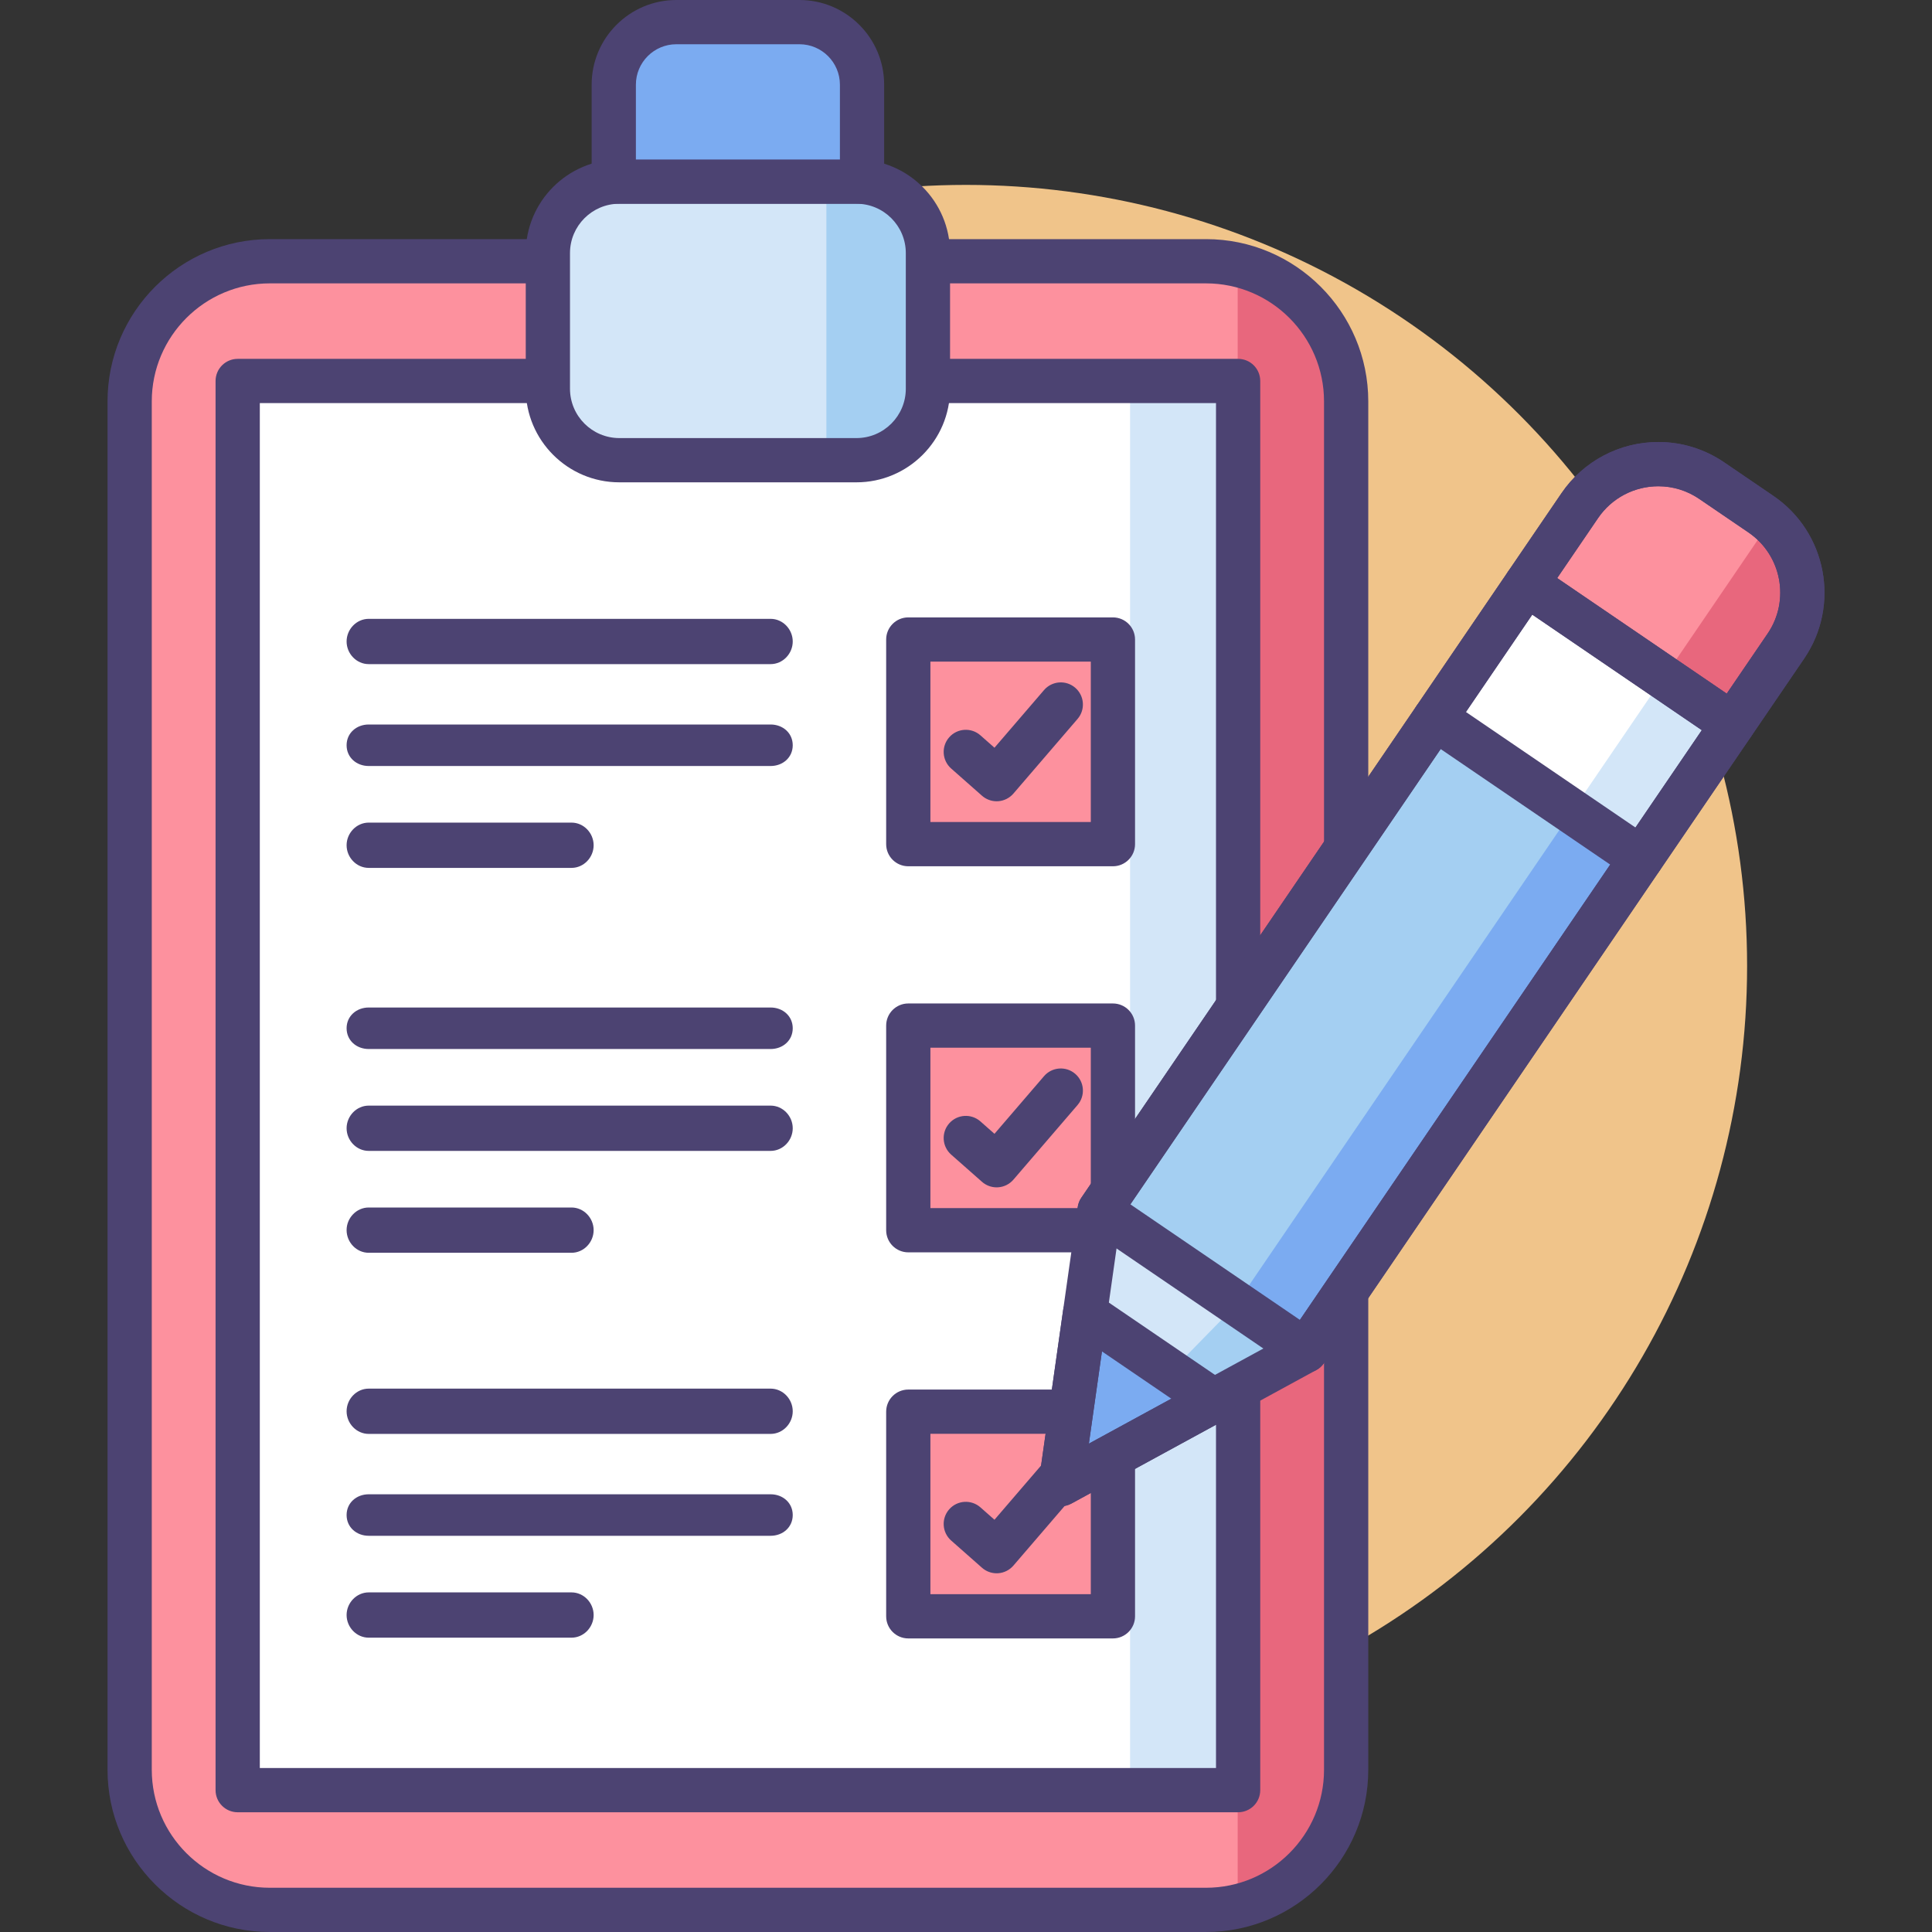 <?xml version="1.0" encoding="utf-8"?>
<!-- Generator: Adobe Illustrator 18.0.0, SVG Export Plug-In . SVG Version: 6.00 Build 0)  -->
<!DOCTYPE svg PUBLIC "-//W3C//DTD SVG 1.1//EN" "http://www.w3.org/Graphics/SVG/1.1/DTD/svg11.dtd">
<svg version="1.1" id="Icon_Set" xmlns="http://www.w3.org/2000/svg" xmlns:xlink="http://www.w3.org/1999/xlink" x="0px" y="0px"
	 viewBox="0 0 512 512" style="enable-background:new 0 0 512 512;" xml:space="preserve">
<rect x="0" y="0" width="512" height="512" fill="#333333" stroke="none"/>
<style type="text/css">
	.st0{fill:#4C4372;}
	.st1{fill:#F0C48A;}
	.st2{fill:#7BABF1;}
	.st3{fill:#FD919E;}
	.st4{fill:#A4CFF2;}
	.st5{fill:#D3E6F8;}
	.st6{fill:#FFFFFF;}
	.st7{fill:#E8677D;}
</style>
<g>
	<g>
		<g>
			<g>
				<circle class="st1" cx="256" cy="256" r="207"/>
			</g>
		</g>
	</g>
	<g>
		<g>
			<g>
				<g>
					<path class="st3" d="M319.604,506.137H71.501c-20.512,0-37.14-16.628-37.14-37.14V106.375c0-20.512,16.628-37.14,37.14-37.14
						h248.103c20.512,0,37.14,16.628,37.14,37.14v362.622C356.744,489.509,340.116,506.137,319.604,506.137z"/>
				</g>
			</g>
		</g>
		<g>
			<g>
				<path class="st7" d="M328,70.226v434.92c17-3.849,29-18.567,29-36.149V106.374C357,88.793,345,74.074,328,70.226z"/>
			</g>
		</g>
		<g>
			<g>
				<g>
					<rect x="62.99" y="100.965" class="st6" width="265.124" height="373.442"/>
				</g>
			</g>
		</g>
		<g>
			<g>
				<g>
					<rect x="299.484" y="100.965" class="st5" width="28.63" height="373.442"/>
				</g>
			</g>
		</g>
		<g>
			<g>
				<g>
					<rect x="240.706" y="169.479" class="st3" width="54.229" height="54.229"/>
				</g>
			</g>
		</g>
		<g>
			<g>
				<g>
					<rect x="240.706" y="271.794" class="st3" width="54.229" height="54.229"/>
				</g>
			</g>
		</g>
		<g>
			<g>
				<g>
					<rect x="240.706" y="374.11" class="st3" width="54.229" height="54.229"/>
				</g>
			</g>
		</g>
		<g>
			<g>
				<g>
					<path class="st0" d="M294.935,229.571h-54.229c-3.238,0-5.863-2.625-5.863-5.863v-54.229c0-3.238,2.625-5.863,5.863-5.863
						h54.229c3.238,0,5.863,2.625,5.863,5.863v54.229C300.797,226.946,298.172,229.571,294.935,229.571z M246.568,217.845h42.504
						v-42.504h-42.504V217.845z"/>
				</g>
			</g>
		</g>
		<g>
			<g>
				<g>
					<path class="st0" d="M294.935,331.885h-54.229c-3.238,0-5.863-2.625-5.863-5.863v-54.229c0-3.238,2.625-5.863,5.863-5.863
						h54.229c3.238,0,5.863,2.625,5.863,5.863v54.229C300.797,329.26,298.172,331.885,294.935,331.885z M246.568,320.16h42.504
						v-42.504h-42.504V320.16z"/>
				</g>
			</g>
		</g>
		<g>
			<g>
				<g>
					<path class="st0" d="M294.935,434.201h-54.229c-3.238,0-5.863-2.625-5.863-5.863V374.11c0-3.238,2.625-5.863,5.863-5.863
						h54.229c3.238,0,5.863,2.625,5.863,5.863v54.229C300.797,431.576,298.172,434.201,294.935,434.201z M246.568,422.476h42.504
						v-42.504h-42.504V422.476z"/>
				</g>
			</g>
		</g>
		<g>
			<g>
				<g>
					<path class="st0" d="M264.121,212.346c-1.425,0-2.805-0.519-3.88-1.467l-8.175-7.215c-2.427-2.143-2.658-5.847-0.515-8.275
						c2.142-2.429,5.845-2.659,8.275-0.516l3.72,3.284l13.128-15.275c2.111-2.455,5.812-2.736,8.268-0.625
						c2.455,2.11,2.735,5.811,0.625,8.267l-17,19.781c-1.023,1.189-2.479,1.92-4.043,2.028
						C264.39,212.342,264.254,212.346,264.121,212.346z"/>
				</g>
			</g>
		</g>
		<g>
			<g>
				<g>
					<path class="st0" d="M264.121,314.662c-1.425,0-2.804-0.519-3.88-1.467l-8.175-7.215c-2.427-2.143-2.658-5.847-0.515-8.275
						c2.142-2.429,5.845-2.658,8.275-0.516l3.72,3.284l13.128-15.275c2.111-2.456,5.812-2.736,8.268-0.625
						c2.455,2.11,2.735,5.812,0.625,8.267l-17,19.781c-1.023,1.189-2.479,1.92-4.043,2.028
						C264.39,314.657,264.254,314.662,264.121,314.662z"/>
				</g>
			</g>
		</g>
		<g>
			<g>
				<g>
					<path class="st0" d="M264.121,416.939c-1.425,0-2.804-0.519-3.88-1.467l-8.175-7.215c-2.427-2.143-2.658-5.847-0.515-8.275
						c2.142-2.428,5.845-2.658,8.275-0.516l3.72,3.284l13.128-15.275c2.113-2.457,5.812-2.735,8.268-0.625
						c2.455,2.11,2.735,5.812,0.625,8.267l-17,19.78c-1.023,1.189-2.479,1.92-4.043,2.028
						C264.39,416.935,264.254,416.939,264.121,416.939z"/>
				</g>
			</g>
		</g>
		<g>
			<g>
				<g>
					<path class="st0" d="M319.603,512H71.5c-23.712,0-43.003-19.291-43.003-43.003V106.375c0-23.712,19.291-43.003,43.003-43.003
						h248.103c23.712,0,43.003,19.291,43.003,43.003v362.622C362.606,492.709,343.315,512,319.603,512z M71.5,75.097
						c-17.246,0-31.278,14.032-31.278,31.278v362.622c0,17.246,14.031,31.278,31.278,31.278h248.103
						c17.246,0,31.278-14.032,31.278-31.278V106.375c0-17.246-14.031-31.278-31.278-31.278H71.5z"/>
				</g>
			</g>
		</g>
		<g>
			<g>
				<g>
					<path class="st0" d="M328.114,480.269H62.99c-3.238,0-5.863-2.625-5.863-5.863V100.965c0-3.238,2.625-5.863,5.863-5.863
						h265.124c3.238,0,5.863,2.625,5.863,5.863v373.442C333.977,477.644,331.352,480.269,328.114,480.269z M68.853,468.544h253.399
						V106.827H68.853V468.544z"/>
				</g>
			</g>
		</g>
		<g>
			<g>
				<path class="st0" d="M204.22,176H97.716c-3.238,0-5.863-2.762-5.863-6s2.625-6,5.863-6H204.22c3.238,0,5.863,2.762,5.863,6
					S207.458,176,204.22,176z"/>
			</g>
		</g>
		<g>
			<g>
				<path class="st0" d="M204.22,203H97.716c-3.238,0-5.863-2.262-5.863-5.5s2.625-5.5,5.863-5.5H204.22
					c3.238,0,5.863,2.262,5.863,5.5S207.458,203,204.22,203z"/>
			</g>
		</g>
		<g>
			<g>
				<path class="st0" d="M151.457,230H97.716c-3.238,0-5.863-2.762-5.863-6s2.625-6,5.863-6h53.741c3.238,0,5.863,2.762,5.863,6
					S154.694,230,151.457,230z"/>
			</g>
		</g>
		<g>
			<g>
				<path class="st0" d="M204.22,278H97.716c-3.238,0-5.863-2.262-5.863-5.5s2.625-5.5,5.863-5.5H204.22
					c3.238,0,5.863,2.262,5.863,5.5S207.458,278,204.22,278z"/>
			</g>
		</g>
		<g>
			<g>
				<path class="st0" d="M204.22,305H97.716c-3.238,0-5.863-2.762-5.863-6s2.625-6,5.863-6H204.22c3.238,0,5.863,2.762,5.863,6
					S207.458,305,204.22,305z"/>
			</g>
		</g>
		<g>
			<g>
				<path class="st0" d="M151.457,332H97.716c-3.238,0-5.863-2.762-5.863-6s2.625-6,5.863-6h53.741c3.238,0,5.863,2.762,5.863,6
					S154.694,332,151.457,332z"/>
			</g>
		</g>
		<g>
			<g>
				<path class="st0" d="M204.22,380H97.716c-3.238,0-5.863-2.762-5.863-6s2.625-6,5.863-6H204.22c3.238,0,5.863,2.762,5.863,6
					S207.458,380,204.22,380z"/>
			</g>
		</g>
		<g>
			<g>
				<path class="st0" d="M204.22,407H97.716c-3.238,0-5.863-2.262-5.863-5.5s2.625-5.5,5.863-5.5H204.22
					c3.238,0,5.863,2.262,5.863,5.5S207.458,407,204.22,407z"/>
			</g>
		</g>
		<g>
			<g>
				<path class="st0" d="M151.457,434H97.716c-3.238,0-5.863-2.762-5.863-6s2.625-6,5.863-6h53.741c3.238,0,5.863,2.762,5.863,6
					S154.694,434,151.457,434z"/>
			</g>
		</g>
		<g>
			<g>
				<g>
					<path class="st5" d="M226.971,121.958h-62.839c-10.461,0-18.942-8.48-18.942-18.942V67.071c0-10.461,8.48-18.942,18.942-18.942
						h62.839c10.461,0,18.942,8.48,18.942,18.942v35.946C245.913,113.478,237.432,121.958,226.971,121.958z"/>
				</g>
			</g>
		</g>
		<g>
			<g>
				<path class="st4" d="M226.971,48H219v74h7.971c10.461,0,19.029-8.522,19.029-18.983V67.07C246,56.609,237.432,48,226.971,48z"/>
			</g>
		</g>
		<g>
			<g>
				<g>
					<path class="st0" d="M226.972,127.821h-62.839c-13.678,0-24.804-11.127-24.804-24.804V67.071
						c0-13.678,11.127-24.804,24.804-24.804h62.839c13.676,0,24.803,11.127,24.803,24.804v35.946
						C251.775,116.694,240.648,127.821,226.972,127.821z M164.133,53.991c-7.212,0-13.079,5.867-13.079,13.079v35.946
						c0,7.212,5.867,13.079,13.079,13.079h62.839c7.212,0,13.078-5.867,13.078-13.079V67.071c0-7.212-5.866-13.079-13.078-13.079
						H164.133z"/>
				</g>
			</g>
		</g>
		<g>
			<g>
				<g>
					<path class="st2" d="M211.869,5.863h-32.633c-9.157,0-16.58,7.423-16.58,16.58v25.687h65.793V22.442
						C228.448,13.286,221.025,5.863,211.869,5.863z"/>
				</g>
			</g>
		</g>
		<g>
			<g>
				<g>
					<path class="st0" d="M228.448,53.991h-65.792c-3.238,0-5.863-2.625-5.863-5.863V22.443C156.793,10.068,166.861,0,179.235,0
						h32.634c12.374,0,22.442,10.068,22.442,22.443v25.686C234.311,51.366,231.686,53.991,228.448,53.991z M168.519,42.266h54.067
						V22.443c0-5.909-4.807-10.717-10.717-10.717h-32.634c-5.909,0-10.717,4.808-10.717,10.717V42.266z"/>
				</g>
			</g>
		</g>
		<g>
			<g>
				<g>
					<g>
						<path class="st5" d="M466.663,136.264l-13.049-8.893c-11.479-7.823-27.126-4.859-34.949,6.619L291.413,320.706l-10.295,72.607
							l64.911-35.384l127.252-186.716C481.105,159.734,478.141,144.086,466.663,136.264z"/>
					</g>
				</g>
			</g>
			<g>
				<g>
					<g>
						<polygon class="st4" points="281.119,393.313 327.848,345.537 346.03,357.929 						"/>
					</g>
				</g>
			</g>
			<g>
				<g>
					<g>
						<polygon class="st2" points="287.545,347.988 321.639,371.224 281.119,393.313 						"/>
					</g>
				</g>
			</g>
			<g>
				<g>
					<g>
						
							<rect x="330.092" y="195.274" transform="matrix(0.826 0.563 -0.563 0.826 217.452 -156.902)" class="st4" width="66.095" height="157.74"/>
					</g>
				</g>
			</g>
			<g>
				<g>
					<g>
						
							<rect x="370.354" y="207.69" transform="matrix(0.826 0.563 -0.563 0.826 227.608 -165.005)" class="st2" width="22.004" height="157.74"/>
					</g>
				</g>
			</g>
			<g>
				<g>
					<g>
						<path class="st3" d="M404.526,154.736l14.139-20.747c7.823-11.479,23.47-14.442,34.948-6.619l13.049,8.893
							c11.478,7.823,14.442,23.47,6.619,34.949l-14.14,20.747L404.526,154.736z"/>
					</g>
				</g>
			</g>
			<g>
				<g>
					<g>
						
							<rect x="386.694" y="169.619" transform="matrix(0.826 0.563 -0.563 0.826 180.509 -203.201)" class="st6" width="66.095" height="42.946"/>
					</g>
				</g>
			</g>
			<g>
				<g>
					<g>
						
							<rect x="426.956" y="182.034" transform="matrix(0.826 0.563 -0.563 0.826 190.665 -211.304)" class="st5" width="22.004" height="42.946"/>
					</g>
				</g>
			</g>
			<g>
				<g>
					<g>
						<path class="st7" d="M440.96,179.567l28.19-41.363c9.377,8.266,11.354,22.411,4.132,33.008l-14.14,20.747L440.96,179.567z"/>
					</g>
				</g>
			</g>
			<g>
				<g>
					<g>
						<path class="st0" d="M281.119,399.175c-1.172,0-2.34-0.351-3.341-1.045c-1.822-1.263-2.775-3.446-2.464-5.641l10.295-72.606
							c0.126-0.888,0.454-1.737,0.96-2.478l127.252-186.717c5.782-8.485,15.371-13.551,25.651-13.551
							c6.239,0,12.271,1.864,17.444,5.388l13.049,8.893c14.132,9.631,17.793,28.963,8.162,43.094L350.875,361.23
							c-0.524,0.768-1.222,1.401-2.038,1.846l-64.911,35.384C283.047,398.938,282.082,399.175,281.119,399.175z M297.026,322.88
							l-8.464,59.698l53.42-29.119L468.438,167.91c5.99-8.789,3.713-20.812-5.076-26.802l-13.049-8.893
							c-3.218-2.193-6.967-3.352-10.841-3.352c-6.398,0-12.365,3.151-15.962,8.428L297.026,322.88z"/>
					</g>
				</g>
			</g>
			<g>
				<g>
					<g>
						<path class="st0" d="M281.119,399.175c-1.172,0-2.34-0.351-3.341-1.045c-1.822-1.263-2.775-3.446-2.464-5.641l6.427-45.323
							c0.284-2.005,1.583-3.721,3.436-4.539c1.852-0.821,3.997-0.622,5.67,0.518l34.094,23.236c1.688,1.15,2.655,3.095,2.553,5.135
							c-0.101,2.04-1.256,3.88-3.049,4.858l-40.52,22.088C283.047,398.938,282.082,399.175,281.119,399.175z M292.027,358.138
							l-3.465,24.439l21.849-11.91L292.027,358.138z"/>
					</g>
				</g>
			</g>
			<g>
				<g>
					<g>
						<path class="st0" d="M346.024,363.792c-1.136,0-2.285-0.33-3.296-1.019l-54.616-37.222c-2.676-1.823-3.366-5.47-1.543-8.146
							l88.834-130.346c1.822-2.676,5.469-3.368,8.146-1.543l54.617,37.222c1.285,0.876,2.169,2.226,2.459,3.754
							c0.289,1.528-0.04,3.108-0.916,4.392L350.875,361.23C349.74,362.895,347.898,363.792,346.024,363.792z M299.56,319.163
							l44.927,30.619l82.232-120.657l-44.928-30.619L299.56,319.163z"/>
					</g>
				</g>
			</g>
			<g>
				<g>
					<g>
						<path class="st0" d="M459.143,197.822c-1.17,0-2.322-0.35-3.302-1.018l-54.617-37.222c-1.285-0.876-2.169-2.226-2.459-3.754
							c-0.289-1.528,0.04-3.108,0.916-4.392l14.14-20.747c5.782-8.485,15.371-13.551,25.651-13.551
							c6.24,0,12.271,1.864,17.444,5.388l13.049,8.893c14.132,9.631,17.793,28.964,8.162,43.094l-14.139,20.747
							c-0.876,1.285-2.226,2.169-3.754,2.459C459.872,197.788,459.506,197.822,459.143,197.822z M412.671,153.194l44.928,30.619
							l10.838-15.903c5.99-8.789,3.713-20.812-5.076-26.802l-13.049-8.893c-3.218-2.193-6.967-3.352-10.841-3.352
							c-6.398,0-12.365,3.151-15.962,8.428L412.671,153.194z"/>
					</g>
				</g>
			</g>
			<g>
				<g>
					<g>
						<path class="st0" d="M434.951,233.31c-1.136,0-2.285-0.33-3.296-1.019l-54.616-37.222c-2.676-1.824-3.366-5.47-1.543-8.146
							l24.185-35.488c0.876-1.285,2.226-2.169,3.754-2.459c1.526-0.289,3.108,0.04,4.392,0.916l54.617,37.222
							c1.285,0.876,2.169,2.226,2.459,3.754c0.289,1.528-0.04,3.108-0.916,4.392l-24.186,35.488
							C438.667,232.413,436.825,233.31,434.951,233.31z M388.486,188.681l44.927,30.619l17.583-25.799l-44.928-30.619
							L388.486,188.681z"/>
					</g>
				</g>
			</g>
		</g>
	</g>
</g>
</svg>
